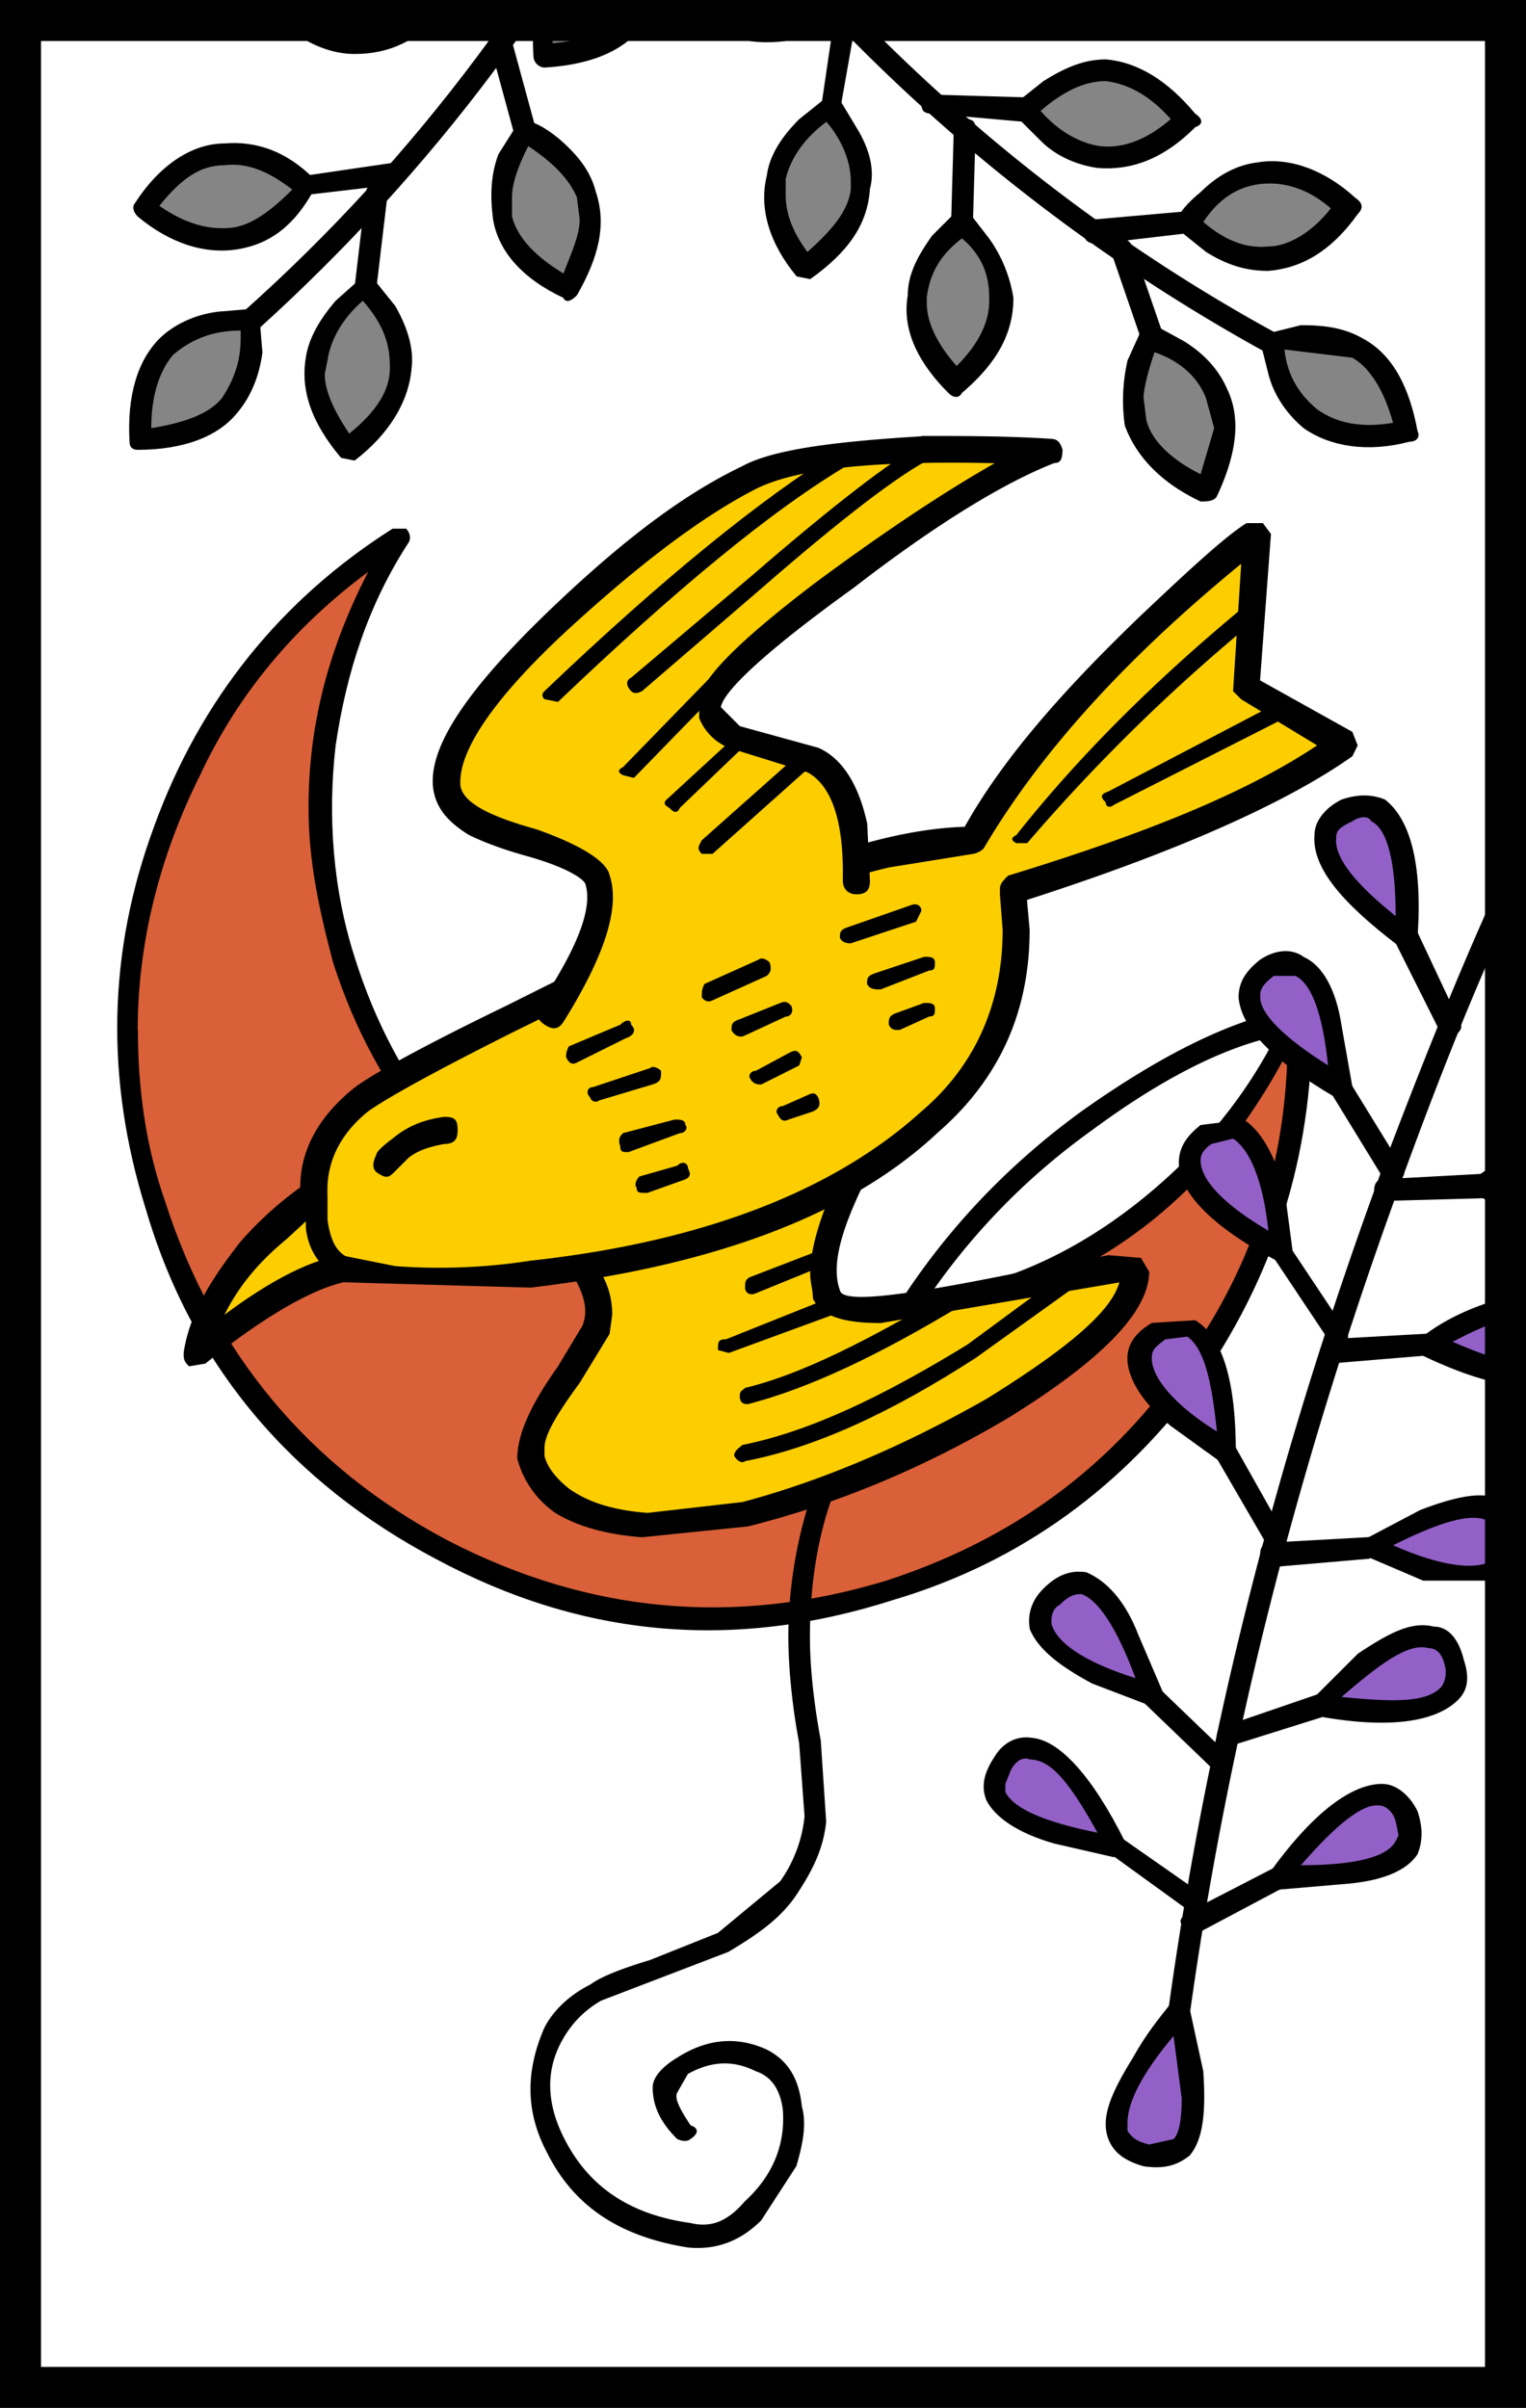 <svg xmlns="http://www.w3.org/2000/svg" width="372" height="587" viewBox="0 0 372 587"><path fill="#fff" d="M0 0h372v587H0z"/><path fill="#D96038" d="M317.13 246.5c-6.6 16.5-17.2 30.4-30.4 42.95-13.23 11.9-29.1 20.5-46.94 26.44-32.4 9.9-64.8 7.25-94.55-8.6-30.4-15.9-50.9-40.34-61.47-72.7-5.3-17.88-7.28-36.38-4.63-54.2 2.64-17.88 8.6-34.4 18.5-49.6-27.1 16.52-46.27 41-57.5 70.72-11.24 30.4-11.9 61.47-2.65 91.88 11.24 38.34 35.04 66.1 70.07 84.6 35.02 17.87 71.37 21.17 109.05 9.93 31.07-9.92 56.18-28.42 74.7-54.86 18.5-25.78 26.43-54.87 25.77-86.6z"/><path d="M319.77 246.5c0-2-.66-2.65-2.64-3.32-.66 0-1.98 1.33-2.65 2-6.6 15.85-17.18 30.4-30.4 42.3-13.22 11.9-28.42 21.14-45.6 25.77-15.2 5.28-31.08 6.6-46.94 5.28-16.52-1.97-31.07-5.94-45.6-13.22-29.75-15.83-49.58-40.3-59.5-72-5.3-16.54-6.6-34.38-4.62-51.57 2.64-17.84 7.93-34.36 17.84-49.56.67-1.32 0-2.65-.66-3.3h-3.3c-27.1 17.18-46.93 41.63-58.17 72.7-11.24 30.4-11.9 61.47-1.98 93.2 11.23 38.34 35.7 66.75 70.72 85.27 35.7 19.18 72.7 22.48 111.7 9.92 31.08-9.25 56.2-27.76 75.36-54.2 18.5-27.1 27.1-56.85 26.44-89.23zm-286.2 4.62c0-21.16 5.28-42.3 15.2-62.14 9.25-19.83 23.13-36.35 40.98-49.57-9.9 19.2-14.54 37.7-14.54 57.54 0 13.2 2.67 25.1 5.98 37.67 5.3 16.53 13.22 31.06 23.8 43.6 11.23 13.24 23.8 23.8 39 31.1 14.53 7.93 30.4 13.2 47.58 14.54 16.53 1.98 33.05-.66 48.9-5.3 32.4-9.9 56.86-30.4 73.38-62.13-.66 29.76-9.9 56.2-28.42 80-17.84 23.8-40.97 39.65-69.4 48.9-37 11.24-72.7 7.94-107.07-9.9-33.7-17.86-56.85-45.6-68.74-82.63-4.63-13.22-6.6-27.1-6.6-41.64z"/><path d="M309.2 253.1c1.32 0 1.98-1.98 1.32-3.3 0-2-1.32-2-3.3-2-13.23 3.98-27.77 11.9-43.63 23.15-31.76 23.13-53.57 54.2-65.47 92.54a111.35 111.35 0 0 0-5.95 35c0 6.6.65 15.86 2.64 26.43l1.32 17.85a33.12 33.12 0 0 1-5.95 15.86L175 471.2l-16.52 6.6c-6.62 2-11.9 4-14.55 5.97-5.3 2.64-9.25 6.6-11.24 10.58-4.6 10.58-4.6 20.5.66 30.4 6.6 13.23 17.84 20.5 34.37 23.14 6.6.64 12.55-1.35 17.84-6.6l8.58-13.25c1.33-4.63 2.65-9.9 1.33-14.55-.66-6.6-3.3-11.22-8.6-13.87-7.27-3.3-14.54-2.64-21.8 2-3.3 1.97-5.96 4.6-5.96 7.26 0 4.6 1.98 8.6 5.95 12.54 1.3.66 2.63.66 3.3 0 2-1.33 2-2.64 0-3.3-2.65-3.97-3.97-6.6-3.3-7.94l2.63-4.6c5.95-3.3 11.24-3.3 16.53-.67 3.96 1.3 5.95 4.62 6.6 9.25.67 7.92-1.97 15.85-9.24 22.46-3.98 4.63-7.95 6.6-13.23 5.3-14.54-2-24.45-8.6-30.4-19.84-4.63-8.6-5.3-17.18-.66-25.12a24.8 24.8 0 0 1 9.26-9.25l31.05-11.9c6.6-3.96 12.57-7.93 16.53-13.87 3.97-5.96 6.6-11.25 7.27-17.86l-1.32-19.83c-1.98-10.58-2.64-19.17-2.64-25.12 0-10.58 1.3-22.47 5.27-33.7 11.9-37.7 33.06-68.1 63.47-89.9 15.2-11.24 29.76-19.18 42.98-22.48zm33.05 33.05c12.56-34.37 24.45-62.8 36.35-84.6.66-1.33 0-2.65-1.32-3.3-2-1.34-2.65-1.34-3.97.65-11.2 22.47-23.1 50.9-36.32 85.92-25.8 70.08-42.97 138.15-52.23 205.58 0 1.32.66 1.97 2.64 2.63 1.32 0 2.64-.66 2.64-1.98 9.25-66.76 26.44-134.83 52.22-204.9z"/><path fill="#9260C7" d="M279.45 525.42c7.94 2 11.9-3.3 11.24-15.86l-3.34-19.17-11.23 15.83c-5.95 10.58-5.3 17.2 3.3 19.17z"/><path d="M293.33 504.94l-3.3-15.2-1.98-2c-.66 0-2 0-2.65.67-2.64 3.34-5.95 7.3-9.25 13.25-5.3 8.6-7.93 14.54-5.95 19.83 1.32 3.3 3.97 5.28 8.6 6.6 4.62.67 7.92 0 11.23-2.63 3.3-3.97 3.96-10.58 3.3-20.5zm-13.22 17.84c-2.6-.66-3.93-1.32-5.25-3.3v-2c0-5.28 3.96-12.54 11.23-21.14l1.98 15.2c0 5.3-.66 8.6-1.98 9.92l-5.95 1.32z"/><path fill="#9260C7" d="M262.93 434.2c-7.93-9.25-13.88-10.57-18.5-4.62-4.64 6.6-1.33 11.9 9.9 15.87l17.85 4.62-9.25-15.87z"/><path d="M242.44 428.26c-2.65 3.97-3.3 7.27-2 10.58 2 3.96 7.28 7.93 16.54 10.57l14.54 3.34 2.64-1.33v-2.64c-7.93-15.86-15.86-24.46-22.47-25.12-4-.66-7.3 1.32-9.28 4.63zm8.6.66c5.28 0 9.9 5.95 16.5 17.85-13.2-2.65-20.48-5.95-22.46-9.92v-1.98l1.32-3.3c1.33-2.65 3.3-3.3 4.63-2.65z"/><path d="M270.86 452.06l19.17 13.88h3.3a4.2 4.2 0 0 0 0-3.97L273.5 448.1h-3.3c-1.32 1.97-.66 3.3.66 3.96z"/><path fill="#9260C7" d="M312.5 458l17.85-1.32c11.9-1.98 15.86-7.27 12.56-14.54-3.94-6.6-9.9-6.6-18.5 1.98-3.95 3.97-8.6 7.94-11.9 13.88z"/><path d="M336.96 434.87c-7.27 0-16.53 6.6-27.1 21.15v2.65l1.98 1.97 15.2-1.3c9.92-.67 15.86-3.32 18.5-7.28 1.33-3.3 1.33-6.6 0-10.58-1.97-3.97-5.28-6.6-8.58-6.6zm-19.83 19.83c8.6-9.92 15.2-15.2 19.17-14.55 1.32 0 3.3 1.33 3.96 3.97l.67 3.3-.67 1.33c-1.98 3.97-9.9 5.95-23.13 5.95z"/><path d="M310.52 455.36l-20.5 10.57c-1.97 1.32-2.64 2-1.97 3.3 1.32 2 2.64 2.66 3.96 2l21.18-11.25c1.33-1.3 2-1.98 1.33-3.3-.67-1.98-2-1.98-3.97-1.32z"/><path fill="#9260C7" d="M256.98 388.6c-5.95 5.94-3.3 11.9 6.6 17.2 5.3 3.3 10.6 5.93 17.2 7.26l-6.6-17.2c-5.96-9.9-11.9-12.55-17.2-7.26z"/><path d="M264.9 383.3c-3.95-.65-7.26.67-10.56 3.98-2.65 2.64-3.97 5.95-3.3 9.9 1.97 4.64 6.6 8.6 15.2 13.23l13.87 5.3 2.68-.64.66-2.64-5.95-13.9c-3.3-8.57-7.94-13.2-12.57-15.2zm-8.58 11.9c0-1.97.66-3.3 1.98-3.96 1.98-1.98 3.3-2.64 5.3-2.64 3.95 1.32 8.58 7.93 13.2 20.5-12.55-3.98-19.16-8.6-20.48-13.23v-.66z"/><path d="M278.8 411.73a1.87 1.87 0 0 0 0 3.3l17.18 16.53c1.32 1.98 2.64 1.98 3.96 0 .67-.66.67-1.98 0-3.3l-17.18-16.53c-1.32-1.32-2-1.32-3.97 0z"/><path fill="#9260C7" d="M321.76 415.7l18.5 1.32c11.9-.66 16.53-4.62 13.9-11.9-2-7.93-8.6-8.6-18.52-1.98-5.3 3.3-9.26 7.93-13.88 12.56z"/><path d="M356.8 404.46c-1.34-5.28-3.98-7.93-7.28-7.93-5.3-1.32-10.58 1.32-18.5 6.6l-11.25 11.24c-.66.67-.66 1.33 0 2l1.33 1.97c17.84 3.3 29.08 1.32 34.36-3.97 2.65-2.64 2.65-5.94 1.33-9.9zm-4.64 1.33a6.5 6.5 0 0 1-.66 5.25c-3.3 3.97-11.24 3.97-24.46 2.64 9.92-8.6 16.53-13.2 21.16-11.9 1.98 0 3.3 1.33 3.96 3.98z"/><path d="M321.1 413.06L297.96 421c-1.32.65-1.32 1.32-1.32 3.3.66 1.32 1.32 1.98 3.3 1.32l23.14-7.27 1.32-3.3c-.66-2-1.32-2.65-3.3-2z"/><path fill="#9260C7" d="M284.08 343l15.2 11.23-1.98-18.5c-3.3-11.25-7.93-15.2-14.54-11.25-7.27 3.96-6.6 10.58 1.32 18.52z"/><path d="M291.35 321.84l-10.57.66c-3.3 1.98-5.95 4.63-5.95 8.6 0 4.62 3.3 10.57 10.57 16.52l11.9 8.6h3.3l.67-2c0-17.83-3.3-28.4-9.92-32.38zm-1.98 3.97c3.96 2.67 5.95 9.94 7.27 23.16-10.58-6.6-15.87-13.22-15.87-17.85 0-2 .67-2.64 3.3-4.62l5.3-.66z"/><path d="M297.96 352.25c-1.32.66-1.98 1.98-1.32 3.3l11.9 20.5c1.32 1.97 1.98 2.64 3.96 1.97l.66-3.96-11.9-21.15c-.66-1.3-1.98-1.96-3.3-.63z"/><path fill="#9260C7" d="M333.65 377.36l17.85 5.95c11.24 2.68 17.2 0 16.53-7.9 0-7.94-5.96-9.92-17.85-6.6l-16.53 8.58z"/><path d="M365.38 365.47c-3.96-2-10.57-.67-19.17 2.64l-13.85 7.3-1.32 2.64 2 1.33 13.87 5.94h19.82c2.65-2.64 4.63-5.94 3.97-9.9-.68-3.98-2-7.28-5.3-9.9zm-1.98 15.2c-3.97 1.98-11.9 1.32-23.8-3.97 11.9-5.95 19.17-7.93 23.14-5.95 1.98.66 2.64 2 2.64 4.63s-.66 3.97-1.98 5.3z"/><path d="M333.65 374.72l-23.8 1.32c-1.97 0-2.64 1.32-2.64 2.65 0 1.95.7 3.3 3.34 3.3l23.13-2 1.98-.67.67-1.98c0-2-.65-2.65-2.64-2.65z"/><path fill="#9260C7" d="M327.04 265c-.66-6.6-1.32-12.57-3.3-18.5-3.3-11.25-7.94-14.55-14.54-9.93-7.27 3.97-5.95 9.92 2.64 17.85l15.2 10.58z"/><path d="M317.8 233.27c-2.65-1.98-6.62-1.98-10.6.66-3.3 2.64-5.27 5.28-5.27 9.25.66 7.28 7.93 15.2 23.8 24.46h2.64c1.32-.66 1.32-1.32 1.32-2.64L327 249.8c-1.32-8.6-4.62-14.55-9.25-16.53zm-7.28 4.63h5.3c3.95 1.98 6.6 9.25 7.92 21.8-10.58-6.6-16.52-12.55-16.52-16.52v-.66c0-1.32.66-2.64 3.3-4.62z"/><path d="M325.72 263c-1.98 1.34-1.98 2-1.32 3.32l12.56 20.5c.66 1.97 2.64 1.97 3.97.65 1.32-.66 1.98-1.32.66-3.3l-12.6-20.5c-1.32-1.32-2-1.98-3.3-.66z"/><path fill="#9260C7" d="M361.42 289.45l17.18 5.95c11.9 1.98 17.85-.66 16.52-8.6 0-7.93-5.94-9.9-17.18-5.94l-16.52 8.6z"/><path d="M393.14 277.56c-4.63-2.65-11.23-1.33-19.83 1.98a49.43 49.43 0 0 0-13.2 7.27l-1.3 2.67 1.3 1.98c16.53 7.94 27.77 9.26 34.38 4.63 2.64-1.98 3.96-5.3 3.96-9.25-.66-5.28-1.98-7.93-5.3-9.24zm-2.64 4.62a5.58 5.58 0 0 1 2.64 4.63c0 2.67-.66 4-1.98 5.3-3.96 3.3-11.9 1.34-23.8-3.3 11.24-6.6 19.17-8.6 23.14-6.6z"/><path d="M361.42 286.15l-24.46 1.32c-1.32 0-1.98 1.32-1.98 2.65 0 1.97 1.32 2.64 2.64 2.64l24.46-.67 1.98-3.3c0-2-.66-2.67-2.64-2.67z"/><path fill="#9260C7" d="M342.9 227.98c.67-5.95 0-12.56-.65-17.85-2-11.9-6.6-16.52-14.54-12.55-6.6 3.96-6.6 9.25 1.34 18.5l13.9 11.9z"/><path d="M340.93 230.63l2.64.66 1.98-2.68c1.32-18.5-1.98-29.08-7.93-33.7-3.3-1.33-6.6-1.33-10.58 0-3.96 1.97-6.6 5.28-6.6 8.58-.67 7.95 6.6 16.54 20.5 27.1zm-15.2-25.78v-.66c0-2 1.3-2.68 3.96-4 1.95-1.3 3.94-1.3 4.6 0 3.96 2 5.94 9.9 5.94 23.13-9.9-7.93-14.54-13.88-14.54-18.5z"/><path d="M342.25 226c-2 .66-2.65 1.98-2 3.96l10.6 21.16c1.3 1.98 1.97 1.98 3.96 1.3 1.35-1.3 2-1.96.7-3.95l-9.93-21.14c-1.32-2-1.98-2-3.3-1.34z"/><path fill="#9260C7" d="M312.5 305.3l-3.3-18.5c-3.3-10.57-8.6-14.54-15.2-10.57-6.62 4.63-5.95 10.58 3.3 18.5l15.2 10.58z"/><path d="M303.25 272.93l-10.58 1.32c-3.3 2.65-5.3 5.3-5.3 9.26 0 7.3 8.6 15.9 23.8 23.8h2.66l1.32-2-2-15.16c-2.63-9.26-5.94-14.55-9.9-17.2zm-7.93 5.94l5.28-1.3c3.97 2.63 7.27 9.9 8.6 22.46-11.24-6.6-16.53-12.56-16.53-17.2 0-1.3.66-2.63 2.65-3.96z"/><path d="M311.18 302.67c-1.32 1.33-1.98 2.64-.66 3.97l13.22 19.83c.66 1.98 1.98 1.98 3.3.66 2-.66 2-1.32.67-3.3L314.5 304c-.68-1.33-1.34-2-3.32-1.33z"/><path fill="#9260C7" d="M348.2 327.8l17.18 5.94c11.9 2.65 17.85 0 16.52-7.93 0-7.9-5.94-9.9-17.18-6.6l-16.52 8.6z"/><path d="M379.92 316.56c-4.63-2.65-11.24-1.33-19.83 1.97-5.3 2-9.94 4.64-13.25 7.28l-1.32 2.67 1.32 2c16.53 7.9 27.77 9.24 34.38 5.27a13.44 13.44 0 0 0 3.96-9.9c-.66-5.3-1.98-7.95-5.3-9.26zm-1.98 14.53c-3.97 2.62-11.9 1.3-23.8-4 11.24-5.94 19.17-7.92 23.14-5.94 1.32.66 2.64 2 2.64 4.63 0 2.64-.66 3.96-1.98 5.3z"/><path d="M347.54 325.14l-23.8 1.33-1.32 1.32-.66 1.3c0 2 1.32 3.3 2.64 3.3l23.8-1.98c1.98 0 2.64-1.33 2.64-2.65 0-2-.66-2.66-3.3-2.66zM182.3-26.5c-17.86-23.13-31.74-42.96-40.33-60.8L138-88.64c-1.32 1.32-1.98 2.64-.66 3.96 8.6 17.86 21.8 38.34 40.98 61.48A439.56 439.56 0 0 0 308.54 85.88c1.98.66 2.64 0 3.96-1.32.66-1.98.66-3.3-1.32-3.3-49.57-27.1-92.54-63.47-128.9-107.75z"/><path fill="#858585" d="M301.93 62.08c9.9 2.64 18.5-.67 27.1-11.9-9.92-8.6-19.83-10.58-28.42-5.96L289.4 54.8l12.56 7.28z"/><path d="M287.4 52.82c-.68 1.32-.68 1.98 0 3.3l6.6 5.3c5.28 3.3 9.9 4.62 15.2 4.62 7.93-.66 15.2-4.63 21.8-13.88 1.33-1.33 1.33-2.64-.65-3.97-7.27-6.64-15.87-9.94-23.8-8.6-5.3.64-9.9 3.3-13.88 7.25-3.3 2.65-5.3 5.3-5.3 5.95zm37-2c-4.63 5.96-10.58 9.27-15.2 9.27-5.95.63-11.24-2-15.87-5.98 3.97-5.95 8.6-8.6 13.88-9.25 5.98-.68 11.9 1.3 17.2 5.93z"/><path d="M291.35 52.82l-1.98-1.32-22.48 1.98c-2 .66-2.67 1.32-2.67 3.3 0 2 1.32 2.65 3.3 2.65L290 56.8c1.33 0 2.65-.7 2-2.68l-.66-1.32z"/><path fill="#858585" d="M250.37 26.38l10.57 9.92c9.92 3.96 19.17 1.98 29.1-6.6-9.27-10.6-18.52-14.56-27.77-11.25l-11.9 7.93z"/><path d="M291.35 31c1.98-.65 1.98-1.97 0-3.3-6.6-7.93-13.88-12.56-21.8-13.22-5.3 0-9.93 2-15.2 5.3l-6.62 5.28c-.66 1.32-.66 1.98 0 3.3l5.95 5.95c3.96 4 9.25 5.98 13.88 6.64 7.93.66 15.86-1.98 23.8-9.92zm-23.13 4.64c-4.63-.67-9.92-3.3-14.55-8.6 5.3-4.62 10.58-7.27 15.87-7.27 5.3.66 10.57 3.3 15.86 9.26-5.3 4.62-11.23 7.27-17.18 6.6z"/><path d="M224.6 25.06c0 1.98.65 2.64 2.64 2.64l22.47 2c2 0 3.34-1.34 3.34-2.66 0-1.98-1.32-3.3-2.65-3.3l-22.48-.66c-2 0-3.3 0-3.3 1.98z"/><path fill="#858585" d="M232.52-15.27l-10.57 9.92 12.56 7.28c9.94 3.3 19.2-.67 27.1-11.9-10.55-8.6-20.46-9.92-29.06-5.3z"/><path d="M263.6-8.65c1.3-1.32 1.3-1.98 0-3.3-8.6-6.62-16.54-9.92-25.13-7.94-4.62.7-9.25 3.34-13.88 7.3l-4.66 5.95c-.65 1.32-.65 2.65.67 3.3l5.95 4.63c4.63 3.3 10.58 4.63 15.2 3.97 8.6 0 15.87-4.63 21.82-13.88zm-23.8-6.62c5.28-.65 11.23 1.33 17.84 5.96C251.7-3.4 247.07-.1 241.12-.1c-5.3.66-10.58-1.32-15.86-5.95 4.62-4.63 9.25-7.94 14.53-9.27z"/><path d="M221.3-8l-21.83 2.65c-1.98 0-2.64 1.33-1.98 3.3 0 2 .63 2 2.6 2l21.83-2.65c2.64 0 2.64-.66 2.64-2.65 0-1.98-.67-2.64-3.3-2.64z"/><path fill="#858585" d="M197.5-31.8c9.24 5.3 19.16 3.98 29.07-4.6-7.93-11.25-16.52-15.22-26.44-12.57l-12.55 7.27 9.9 9.9z"/><path d="M191.54-48.3l-6.6 4.62c-.67 1.32-.67 1.98 0 3.3l5.28 5.95c3.97 4.63 8.6 7.28 13.88 7.93 7.27 1.32 15.86-1.32 23.8-7.93 1.98-1.32 1.98-1.98.66-3.3-5.95-8.6-13.22-13.9-21.15-14.55-5.26 0-10.55.66-15.84 3.97zm15.2 1.32c5.3.65 11.24 3.96 15.87 10.57-6.6 3.93-12.53 5.92-17.82 4.6-5.95-.67-9.9-3.97-13.88-9.9 5.3-4 10.57-5.97 15.85-5.3z"/><path d="M162.46-45c-.66 1.98 0 2.64 1.98 2.64l22.47 3.3c1.36 0 2.68-.66 3.34-2.64l-2.65-2.64-22.48-3.3c-1.3 0-2.63.66-2.63 2.63z"/><path fill="#858585" d="M276.8 95.8c-.65 10.56 4.64 18.5 17.2 23.78 5.94-11.9 5.94-21.8-1.33-29.75l-11.9-7.26-3.96 13.22z"/><path d="M299.28 95.13c-1.98-4.64-5.3-8.6-10.57-11.9l-7.24-3.97c-1.33 0-2 0-3.3 1.32l-3.3 7.27a43.76 43.76 0 0 0-.68 15.86c2.65 7.3 8.6 13.9 18.5 18.55 1.33 0 3.32 0 3.98-1.33 4.63-9.9 5.95-18.5 2.64-25.76zm-20.5 1.97c0-2.64 1.33-7.27 2.66-11.23C287.38 87.85 292 91.82 294 97.1l1.98 7.28-3.3 11.23c-6.62-3.3-11.9-7.9-13.23-13.2l-.66-5.3z"/><path d="M272.84 58.1c-1.98.67-2.64 2-1.98 3.3l7.27 21.17c.66 1.98 1.98 2.64 3.3 1.98 2 0 2.65-1.98 2-3.3l-7.28-21.16c-1.32-2-1.98-2-3.3-2z"/><path fill="#858585" d="M225.25 65.38c-3.96 9.25-1.32 19.17 7.93 28.42 10.58-9.25 13.22-17.84 9.92-27.76l-8.6-11.9-9.25 11.24z"/><path d="M233.18 51.5l-5.95 5.94c-3.3 4.64-5.94 9.26-5.94 14.55-1.36 7.9 1.95 15.83 9.9 23.8 1.3 1.3 2.63 1.3 3.3 0 8.6-7.3 12.55-14.58 12.55-23.17a34.05 34.05 0 0 0-5.95-14.54l-4.62-5.95-3.32-.66zm-7.27 21.15c.7-5.95 3.34-10.57 8.6-14.54 4.65 4 6.64 8.6 6.64 14.57v.66c0 5.3-2.65 10.58-7.94 15.88-5.3-5.95-7.28-11.23-7.28-15.2V72.7z"/><path d="M232.52 31l-.66 23.14c0 2 .66 2.65 2.65 2.65s2.67-.7 2.67-2.68l.66-22.47c0-1.98-.65-2.64-2.63-2.64-1.33 0-2.66.67-2.66 1.98z"/><path fill="#858585" d="M191.54 36.3c-5.28 9.25-3.96 18.5 3.97 29.74 11.9-7.93 15.9-16.52 13.25-26.44l-6.6-13.22c-3.98 1.98-7.28 5.95-10.6 9.92z"/><path d="M212.03 46.2c1.32-4.62 0-9.9-3.3-15.2l-3.97-6.6-3.3-.66-6.62 5.3c-3.96 3.95-7.27 8.57-7.93 13.87-1.95 7.95.7 16.55 7.3 24.48l3.3.66c9.26-6.6 13.9-13.22 14.55-21.8zm-4.63-1.98v2c-.66 5.28-4.62 9.9-10.57 15.2-3.97-5.3-5.3-9.92-5.3-13.9v-3.95c1.34-5.3 4.64-9.92 9.93-13.88 3.96 4.6 5.94 9.9 5.94 14.5z"/><path d="M203.44 3.9l-3.3 22.48c-.67 1.32 0 1.98 1.98 2.65l2.64-2 3.97-22.47c0-1.3-.66-2.64-2-3.3-1.97 0-2.63.67-3.3 2.65z"/><path fill="#858585" d="M158.5-16.58c-4.64 0-9.26.66-13.9 3.3-9.24 4.62-13.2 13.22-11.88 27.1 13.22-.66 21.8-5.95 25.1-15.87l.67-14.53z"/><path d="M161.14-16.58l-2.65-2.65a27.96 27.96 0 0 0-21.84 7.93c-5.3 5.95-7.27 14.55-6.6 25.12a2.84 2.84 0 0 0 2.63 2.65c11.24-.66 19.17-3.97 23.8-9.92 5.3-6.6 6.6-14.54 4.63-23.13zm-20.5 9.25c3.97-4.63 9.26-5.95 15.87-5.95v2c0 5.93-1.3 10.56-4.6 14.53-3.3 3.96-8.6 6.6-17.2 7.27v-2c0-6.6 2.66-11.88 5.97-15.85z"/><path d="M171.7-35.1l-14.53 16.53c-1.32 2-1.32 3.3 0 3.97h3.97l13.88-17.2c1.32-1.3 1.32-2.63 0-3.95l-3.3.66z"/><path fill="#858585" d="M314.5 97.1c5.93 8.6 15.85 11.25 28.4 8.6-2.64-13.22-8.58-21.15-18.5-23.13l-14.54.65 4.63 13.88z"/><path d="M332.33 82.57c-4.63-2.65-9.25-3.3-15.2-3.3l-7.93 1.97-2 1.98 2 7.94c1.32 5.28 4.62 9.9 8.6 13.22 6.6 4.62 15.85 5.94 25.77 3.3 1.98 0 2.64-1.32 1.98-2.64-1.98-10.58-5.95-18.5-13.22-22.47zm-19.17 2.64l16.53 2c4.6 2.65 7.9 8.6 9.9 15.87-7.95 1.33-13.9 0-18.5-3.3-4-3.3-7.3-7.93-7.96-14.54z"/><path fill="#FCCE00" d="M213.35 276.9l-74.68 29.08 4.62 5.94c2.62 3.97 3.94 8.6 1.95 11.9l-9.25 15.2c-4.62 5.95-6.6 11.24-6.6 15.86 1.3 7.28 7.93 13.23 18.5 15.2l33.7-.64a269.62 269.62 0 0 0 62.8-27.1c21.8-13.23 32.4-23.8 32.4-32.4l-35.7 5.3c-25.1 4.62-37.67 5.28-39.65.65-1.32-5.97 0-13.25 3.97-24.5l7.92-14.52z"/><path d="M280.1 309.95l-1.97-3.3-7.93-.67-20.5 3.97c-29.07 5.94-44.28 7.92-44.94 4.62-2.64-7.27 1.33-18.5 11.24-36.36 1.32-.62 1.32-1.95 0-3.3-1.32-1.95-1.98-1.95-3.97-.63L138 302.67c-1.32 0-1.98 1.32-1.98 2.64l.66 3.34 3.96 3.97c2 3.97 2.65 7.27 1.33 10.58l-5.95 9.9c-6.6 9.26-9.92 16.54-9.92 22.48a23.3 23.3 0 0 0 9.26 13.22c5.28 3.3 12.56 5.3 21.15 5.95l25.8-2.64c21.16-5.3 42.3-13.9 63.46-26.45 22.48-13.9 34.37-25.78 34.37-35.7zm-130.86 10.57c0-4.63-1.32-8.6-4.63-13.22l61.5-24.46c-5.3 11.24-8.6 20.5-8.6 27.77 0 2 .67 4 .67 5.98 1.98 3.96 6.6 5.94 16.53 5.94l58.15-9.9c-1.98 7.27-13.22 16.5-32.4 28.4-19.82 11.25-39.65 19.85-59.47 25.14l-23.14 2.64c-8.6-.67-14.54-2.64-19.17-5.94-3.3-2.65-5.28-5.3-5.94-7.94v-2c0-3.3 3.3-8.6 8.6-15.85l7.26-11.9.64-4.63z"/><path d="M263.6 312.6c.65-.68 1.3-2 .65-3.32-1.32-.66-1.98-.66-3.3 0l-25.12 18.5c-20.5 12.57-38.34 21.16-54.86 24.47-.67.66-2 1.32-2 2.64.68 1.3 2 1.95 2.66 1.3 17.2-3.3 35.7-11.9 56.18-25.13l25.8-18.5zm-29.75 5.93c.66-1.3 1.32-1.97.66-2.64-.63-1.35-1.3-2-3.3-.7-19.15 11.25-35.7 19.84-49.55 23.14-.66.66-1.33.66-1.33 2 0 1.97 1.34 1.97 2 1.97 15.2-3.96 31.73-11.9 51.56-23.8zm-29.1 1.33l.67-2.65c-.66-1.3-1.32-1.3-1.98-1.3L177 326.48c-1.98 0-1.98.66-1.98 2.64l2.64.7 27.1-9.93zm-21.8-8.6c-1.32.66-1.32 1.33-1.32 2.65 0 1.35 1.32 2 2.64 1.35l17.85-7.27c-1.32.66-2 0-2.64-1.32-.67-.66-.67-1.33.65-2l-17.18 6.62z"/><path fill="#FCCE00" d="M306.55 130.15c-7.93 5.95-16.52 13.9-26.44 22.48-19.13 17.85-33.02 35.7-42.93 52.22l-19.83 3.3c-17.2 3.97-35.7 11.23-55.52 21.8l-43.62 21.17c-15.2 7.92-25.77 13.22-30.4 17.18-4.63 4.63-7.93 9.26-9.92 15.2l-1.32 7.93L63.98 302c-8.6 9.26-13.88 18.52-15.87 28.44 13.9-11.9 26.47-19.18 35.7-21.16l11.26 1.98c9.9 1.33 21.15 1.33 34.37-.65 42.98-4.6 75.37-17.16 97.84-36.33 10.57-9.9 17.18-23.13 19.83-37.67v-19.84c36.34-10.58 63.44-22.47 80.63-35.04l-23.8-13.2 2.65-38.35z"/><path d="M303.9 127.5c-5.28 3.32-13.87 11.25-26.43 23.15-18.5 17.84-33.05 34.37-42.3 50.9-20.5.65-45.6 9.9-74.7 25.1l-37 18.5c-20.5 9.93-33.72 17.2-37.68 20.5-7.97 6.6-12.6 14.55-12.6 23.8a87.88 87.88 0 0 0-14.54 13.22c-7.27 9.25-12.55 17.85-13.88 27.1v.66c0 1.32.66 2 1.32 2.65l3.96-.66c13.2-10.58 25.1-17.85 33.7-19.83l45.6 1.3c44.96-5.3 78-17.86 99.16-37.7C243.74 263 251 246.5 251 226.66l-.65-7.28c37.02-11.9 63.46-23.8 79.32-35.02l1.3-2.65-1.3-3.3-22.5-12.55 2.66-35.7-1.98-2.64h-3.97zm-3.3 41l1.98 1.98 18.5 11.23c-17.83 11.9-42.95 21.85-75.34 31.76-1.32 1.32-1.98 1.98-1.98 3.3v1.33l.66 8.6c0 17.83-6.6 33.03-19.83 44.27-21.18 19.17-52.9 31.72-95.2 36.35a144.75 144.75 0 0 1-33.06 1.33L83.14 306c-7.94 1.3-17.86 6.6-28.43 14.53 3.3-6.6 7.95-12.56 15.2-18.5l8.6-7.94 1.3-2.67v-1.3c0-7.3 3.34-13.9 9.95-19.2 4.62-3.3 16.52-9.9 36.35-19.82l37.67-18.5a200.57 200.57 0 0 1 52.88-21.13l20.5-3.3a5 5 0 0 0 2.63-1.33c13.2-22.47 33.7-45.6 62.78-69.4l-1.98 31.06z"/><path d="M108.26 272.26c-4.63.67-8.6 2-12.56 5.3-2.64 1.98-3.97 3.3-3.97 3.96-1.32 2.65-.66 3.96.67 4.63 1.98 1.32 2.64.66 3.96-.67l3.3-3.3c2.65-1.98 5.3-2.64 8.6-3.3 2.64 0 3.3-1.33 3.3-3.3 0-2.65-.66-3.32-3.3-3.32zm-33.7 18.5v8.6c.65 5.95 3.95 9.9 7.92 11.9 1.98 1.3 2.64.66 3.97-1.3.66-1.34 0-2.66-1.33-3.3-3.3-1.35-4.62-4.65-5.28-9.28v-5.3c0-2.63-1.33-3.3-2.65-3.3-2 0-2.67.67-2.67 2zm232-140.1c.65 0 .65-1.34 0-2.65l-2.65-.64c-22.44 18.5-40.95 37.02-56.16 56.2-1.32.65-1.32 1.3 0 1.97h2.65a445 445 0 0 1 56.17-54.85zm5.28 20.48l-41.64 21.8c-1.98.67-1.98 1.33-.66 2.65 0 1.3 1.32 1.3 1.98.63l41.64-21.15-2.64-1.33c0-1.32 0-1.98 1.32-2.64zM151.22 249.8l-12.56 5.28c-.66 1.32-.66 2-.66 2.65.66 1.3 1.32 1.98 2.64 1.3l11.9-5.93c2-.67 2.65-1.98 1.32-3.3 0-1.33-1.32-1.33-2.64 0zm7.28 10.57L144.6 265c-1.3 0-1.97 1.32-.65 2.64 0 .66 1.32 1.32 2 .66l13.2-3.96c2-.66 2-1.33 2-3.3-.68-.67-2-1.33-2.66-.67zm5.94 12.56l-12.56 3.3c-.66.67-1.32 1.33-.66 3.3 0 1.33.66 1.33 2 1.33l12.54-4.63c1.32 0 2-1.32 1.32-1.98 0-1.32-1.32-1.32-2.64-1.32zm.66 11.24l-9.25 2.64c-.66.7-1.32 2-.66 2.67 0 1.33.63 1.33 2.6 1.33l9.26-3.3c1.33-.68 1.33-1.34.67-2.67 0-1.3-1.32-1.98-2.65-.65zm19.83-50.24l-13.22 5.95c-.63 1.32-.63 1.98-.63 3.3.66.67 1.32 1.33 2.64.67l13.2-5.95c.68-.66 1.35-1.33.68-3.3-.66-.67-1.98-1.33-2.64-.67zm5.3 10.57l-9.93 3.97c-1.98.66-1.98 1.32-1.98 2.65.66 1.3 1.98 1.98 3.3 1.3l9.92-4.6c1.33 0 1.98-1.33 1.33-2.66-.67-.65-1.33-1.3-2.65-.65zm2.64 11.9l-8.6 4.63c-1.32 0-1.98 1.32-1.32 1.98.66 1.36 1.98 1.36 2.64 1.36l9.23-4.63.66-1.97c-.66-1.33-1.3-2-2.64-1.33zm3.96 10.58l-5.95 2.64c-1.32 0-1.98 1.33-1.32 1.98.66 1.33 1.32 2 2.65 1.33l5.97-1.98c1.33-.66 1.98-1.33 1.33-3.3-.68-1.33-1.34-1.33-2.66-.67zm25.12-46.28l-15.2 5.3c-2 .66-2 1.32-2 2.64.67 1.32 2 1.32 2.66 1.32l15.9-5.28 1.3-2.65c0-1.32-1.32-1.98-2.64-1.32zm3.3 12.57l-11.9 3.97c-1.98.66-1.98 1.32-1.98 2.64.66 1.32 1.98 1.32 3.3 1.32l11.9-4.63c1.33 0 1.33-.66 1.33-1.98 0-1.35-1.33-1.35-2.65-1.35zm0 11.23l-7.27 2.65c-1.32.66-1.32 1.32-1.32 2.64.66 1.3 1.32 1.3 2.64 1.3l7.27-3.3c1.33 0 1.33-.67 1.33-2 0-1.3-1.33-1.3-2.65-1.3z"/><path fill="#FCCE00" d="M225.25 109.66c-21.15 1.33-35.03 3.3-42.96 6.6-13.9 7.95-29.78 19.18-46.3 35.7-19.17 17.85-27.76 31.74-27.1 40.33.66 4.6 6.6 9.22 18.5 12.53 11.24 3.96 17.85 6.6 18.5 9.9 2 6.62-1.97 17.2-11.2 33.06l74-33.05-.65-12.56c-1.33-8.6-4.63-13.9-9.92-17.2l-14.54-3.3c-5.3-1.32-8.6-3.96-10.57-7.93-2-4.63 8.6-15.2 31.72-31.72 22.48-16.53 39-27.1 50.9-31.74-9.26-.65-19.17-.65-30.4-.65z"/><path d="M224.6 106.36c-21.82 1.32-36.36 3.3-43.63 7.27-15.2 7.27-30.4 19.17-47.6 35.7-19.82 19.16-29.08 33.04-27.76 42.96.7 4.6 3.34 7.9 8.6 11.2 2.67 1.33 7.3 3.3 14.57 5.3 9.25 2.64 13.22 5.3 13.88 6.6 1.98 5.95-2 15.87-11.24 29.75-.66 2-.66 3.3 1.3 4.63 2 1.3 3.33 1.3 4.65-.68 9.9-15.86 13.88-27.76 11.24-35.7-.68-3.3-6.6-7.26-17.86-11.23-11.9-3.3-17.85-6.6-18.5-10.58-.67-7.94 7.26-20.5 25.77-37.7 16.53-15.2 31.74-27.1 45.6-34.36 9.93-5.3 29.1-7.27 58.85-6.6-13.88 7.92-28.43 17.84-43.63 29.08-16.5 12.56-26.42 21.8-28.4 27.75v5.3a13.08 13.08 0 0 0 7.27 7.27l19.16 5.96c5.95 3.3 8.6 11.9 8.6 24.45v1.98c0 2 1.3 3.3 3.3 3.3 2.64 0 3.3-1.3 3.3-3.3l-.66-13.87c-1.98-9.28-5.94-15.9-11.9-18.54l-19.16-5.28-4.62-4.64c.66-3.96 11.24-13.88 32.4-29.1 20.48-15.85 37-25.76 48.9-30.4 1.32 0 1.98-.65 1.98-3.3-.66-1.98-1.32-2.64-3.3-2.64-10.58-.66-20.5-.66-31.07-.66z"/><path d="M204.76 109.66c-19.17 11.9-42.96 31.07-72.04 58.83-.67.63-.67 1.3 0 1.96l3.3.66c28.42-27.1 52.22-46.93 71.4-58.17l.65-3.3h-3.3zm19.84-1.3c-7.28 3.95-21.16 14.52-41 31.7l-29.73 25.13c-1.32.63-1.32 1.95 0 3.3.66.63 1.32.63 2.64 0L184.96 144c20.5-17.85 34.37-28.42 42.3-32.4l.67-2.63-3.3-.66zm-48.92 54.18L151.88 187c-1.32.67-1.32 1.32 0 1.98l2.65.66 23.8-24.45c1.97-.7 1.97-1.35 0-2.68-.67-.66-1.33-.66-2.65 0zm-13.22 32.4c-.66.65-.66 1.3.66 1.97 1.32 1.36 1.98 1.36 2.64 0l15.87-15.2h-2.65c-.66-.62-.66-1.3 0-1.95l-16.52 15.2zm32.4-11.24l-23.8 21.15c-.67 1.3-1.33 1.98 0 3.3h2.64l24.45-21.82-3.3-.65c-.66-.66-.66-1.32 0-2zm-5.96-312c-1.33-.65-2.65 0-3.3 2-3.97 19.16-12.57 41.63-25.13 68.07-25.77 51.56-58.82 96.5-101.13 134.2-1.32 1.3-1.32 2.63-.66 3.95 1.33 1.32 2.65 1.32 4.63 0 42.3-38.34 76.04-83.28 101.8-136.16 13.24-26.44 21.8-49.57 25.8-68.75.66-1.95 0-3.3-2-3.3z"/><path fill="#858585" d="M34.9 50.17c10.56 9.26 20.48 10.58 29.07 5.3L74.55 44.9c-3.3-3.32-7.93-5.3-12.56-7.3-9.95-1.96-19.2 2-27.1 12.57z"/><path d="M76.53 46.2c.66-.65.66-1.98 0-2.63-6.6-6.6-13.88-9.26-21.8-8.6-7.94 0-15.88 5.3-21.82 14.55-.64.66-.64 1.98.7 3.3 7.92 6.6 16.5 9.26 24.44 7.93 7.93-1.32 13.88-5.95 18.5-14.54zM56.7 55.48c-5.3.66-11.24-.67-17.85-5.3 5.3-6.6 9.92-9.9 15.87-9.9 5.3-.67 10.57 1.3 16.52 5.94-5.28 5.3-9.9 8.6-14.54 9.27z"/><path d="M96.36 39.6L73.9 42.9c-2 0-2 .67-2 2.65s1.33 2.64 2.65 1.98l22.47-2.64 2.65-3.34-3.3-1.98z"/><path fill="#858585" d="M65.3-1.38C74.54 9.2 83.13 13.16 93.05 9.86c5.28-2 9.9-4.63 12.55-8.6C102.98-2.7 99.68-6 95.05-8 85.12-12.6 75.2-9.96 65.3-1.37z"/><path d="M63.97-3.36C63.3-2.06 62.65-.72 63.3.6c7.28 7.93 15.2 12.56 23.15 12.56 8.6 0 15.2-3.3 21.14-9.9V-.07C102.95-8 96.34-11.97 88.4-12.62c-8.6-.66-16.53 2.65-24.46 9.26zm37.68 4.62c-5.3 4.63-9.92 6.6-15.2 6.6-5.3 0-11.24-3.3-16.53-8.58 6.6-5.3 11.9-7.27 17.85-6.6 4.63.65 9.9 3.3 13.88 8.58z"/><path d="M102.97 1.26l.66 2 1.32.65 23.14 1.35 2.6-1.98c0-2-1.3-3.3-2.63-3.3L105.6-1.4c-1.3 0-2.63.66-2.63 2.64z"/><path fill="#858585" d="M87.77-17.24C99-9.97 108.92-9.3 117.5-14.6c3.98-3.3 7.28-7.27 9.27-11.24a26.77 26.77 0 0 0-13.22-5.95c-10.58-1.3-18.5 2.68-25.78 14.58z"/><path d="M85.78-18.57c-.66 2-.66 2.65.67 3.3 8.6 5.96 17.84 8.6 25.1 5.96 7.95-2 13.9-7.3 17.86-15.23 0-1.34 0-2-1.3-3.32-6.6-5.3-13.9-7.93-21.8-6.6-8.6 1.3-15.2 6.6-20.5 15.85zm21.16-10.57c5.95-.66 11.23 0 15.86 3.96-2.64 5.95-6.6 9.26-12.56 10.58-5.3 1.98-11.23.67-18.5-3.3 4.62-7.28 9.9-10.58 15.2-11.24z"/><path d="M148.58-33.1l-22.48 4.6c-1.32 0-1.98 1.98-1.98 3.3.66 2 2 2 3.3 2l21.82-5.3c1.98 0 2.64-1.32 1.98-2.64 0-2-1.32-2-2.64-2z"/><path fill="#858585" d="M114.87-57.56c12.55 5.94 21.8 5.28 29.74-2a26.15 26.15 0 0 0 7.3-12.55c-3.96-2.67-9.25-4-13.9-4-9.9 0-18.5 6.6-23.1 18.5z"/><path d="M112.22-58.9c-.66 2 0 3.32 1.33 3.98 9.9 4.63 18.5 5.3 25.77 1.98 7.93-3.3 12.56-9.25 15.2-18.5.67-.67 0-1.33-1.3-2.65-7.95-4.6-15.22-5.26-23.15-3.3-7.27 2.67-13.88 8.6-17.85 18.5zm5.95 0c4.63-7.26 8.6-11.88 13.22-13.2l17.16 1.32c-2.65 6.6-6.6 11.23-11.24 12.55l-19.17-.66z"/><path d="M171.7-82.68l-20.48 8.6c-1.98 0-2.64 1.3-1.98 3.3.66 1.32 1.98 1.98 3.3 1.32l21.16-7.93c1.98-.64 2.64-1.95 1.32-3.3 0-1.96-1.33-1.96-3.3-1.96z"/><path fill="#858585" d="M85.12 109.66c10.58-8.6 14.55-17.18 11.24-27.1L89.1 70l-9.92 11.24c-4.63 8.6-2.65 17.85 5.94 28.42z"/><path d="M91.07 68.02h-3.3l-5.95 5.3c-3.97 4.62-6.6 9.25-7.27 13.87-1.32 7.9 1.32 15.83 8.6 24.43l3.3.66c8.6-6.6 13.22-14.54 13.88-22.48.66-5.28-1.33-10.57-3.97-15.2l-5.3-6.6zm3.97 21.8c0 5.3-3.3 10.6-9.92 15.88-3.96-5.95-5.95-10.57-5.95-14.54l.67-3.3c.66-4.64 3.3-9.92 8.6-14.55 4.62 5.3 6.6 9.94 6.6 15.9v.65z"/><path d="M89.1 47.53L86.44 70l2.64 2.65c1.97 0 2.63 0 2.63-2l2.67-22.46c0-2-.66-3.3-2.65-3.3-1.97 0-2.63 1.3-2.63 2.6z"/><path fill="#858585" d="M138 70.66c7.27-11.23 7.27-21.14 1.33-29.74l-11.24-8.6-5.3 13.9c-1.34 9.9 3.3 18.5 15.2 24.44z"/><path d="M137.34 72.65c.66 1.32 2 .66 3.3-.66 5.3-9.28 7.28-17.2 4.63-25.15-1.32-5.3-4.62-9.26-9.25-13.22-3.3-2.65-5.95-3.96-7.27-3.96-.66-.67-1.98 0-2.64.64l-4.6 7.28c-2 5.3-2 10.6-1.32 15.87 1.32 7.93 7.27 14.54 17.18 19.17zm3.3-24.46l.67 5.26c0 3.96-1.95 7.93-3.94 13.22-6.6-3.97-11.23-8.6-12.56-13.9v-4.6c0-3.3 1.32-7.28 3.96-12.56 5.95 3.96 9.9 7.92 11.9 12.55z"/><path d="M121.48 7.87c-1.98.67-1.98 2-1.98 3.3L125.44 33c.67 1.3 1.33 1.97 2.65 1.97 1.95-.66 2.6-1.98 2.6-3.3l-5.94-21.8c-.66-2-1.98-2.66-3.3-2z"/><path fill="#858585" d="M178.32-15.27l-13.88 2.65L170.4.6c7.26 7.93 16.5 9.26 29.07 4.63-3.96-12.56-11.23-19.83-21.15-20.5z"/><path d="M162.46-15.27l-.66 3.3 2.64 7.3c2 5.27 5.95 9.23 9.9 11.88 7.3 4 15.88 4 26.45.7 1.3-.67 1.3-1.33 1.3-3.3-3.3-10.6-8.6-17.2-15.87-20.5l-15.2-1.3-8.6 1.95zm4.62 3.97c7.27-1.98 12.56-1.98 17.2 0C188.9-8.64 192.2-4 195.5 3.26h-17.84c-5.3-3.3-9.25-7.93-10.58-14.54z"/><path d="M141.97-23.85c-1.33 1.32-.66 2.64.66 3.96l19.83 9.95c1.98.66 2.64 0 3.97-1.33 1.32-1.97.65-2.63-1.33-3.96l-19.83-9.9c-1.98-.67-3.3 0-3.3 1.32z"/><path fill="#858585" d="M178.32-33.1l-9.9-11.24-7.28 11.9c-3.3 9.9 0 19.16 10.57 27.75 8.6-9.9 10.6-19.13 6.64-28.4z"/><path d="M161.8-39.72a25.17 25.17 0 0 0-4.63 14.54c0 8.6 3.97 15.87 12.56 22.48h3.97c7.27-8.6 10.57-16.53 9.25-23.8-.66-5.3-2.64-9.9-7.27-14.54l-5.3-5.3c-1.3-1.3-1.97-1.3-3.3 0l-5.28 6.62zm0 14.54c0-5.95 2.64-11.23 7.27-15.86 5.3 4.63 7.93 9.25 8.6 14.54v2c0 5.27-2.65 9.9-6.62 15.84-5.95-5.94-9.25-11.23-9.25-16.52z"/><path d="M167.08-69.46l-2.64 3.3 1.32 21.82c0 1.98 1.32 2.64 2.65 2.64 2 0 3.3-1.32 3.3-2.64l-1.95-22.47c0-2-1.32-2.68-2.65-2.68z"/><path fill="#858585" d="M33.57 107.02c13.88 0 22.47-4.63 26.44-14.54l1.35-14.54-14.54 2.64c-9.92 3.97-13.9 12.56-13.22 26.44z"/><path d="M61.33 75.3l-7.93.66c-5.95.65-11.24 3.3-14.55 6.6-5.28 5.3-7.93 13.88-7.27 25.12 0 1.32.67 1.98 2 1.98 11.22 0 19.82-3.3 24.44-9.25 3.3-3.94 5.3-9.22 5.95-14.5l-.66-7.94-1.95-2.64zm-24.46 29.08c0-7.94 1.98-13.9 5.3-17.85 4.62-3.96 9.9-5.95 16.5-5.95v1.98c0 5.96-1.97 10.58-4.6 14.54-3.32 3.97-9.27 5.95-17.2 7.28z"/><path fill="none" stroke="#000" stroke-width="3" stroke-miterlimit="100" d="M370.6 585.26H3.9V2.74h366.7v582.52z"/><path stroke-miterlimit="100" d="M367 582H5V5h362v577z" fill="none" stroke="#000" stroke-width="10"/></svg>